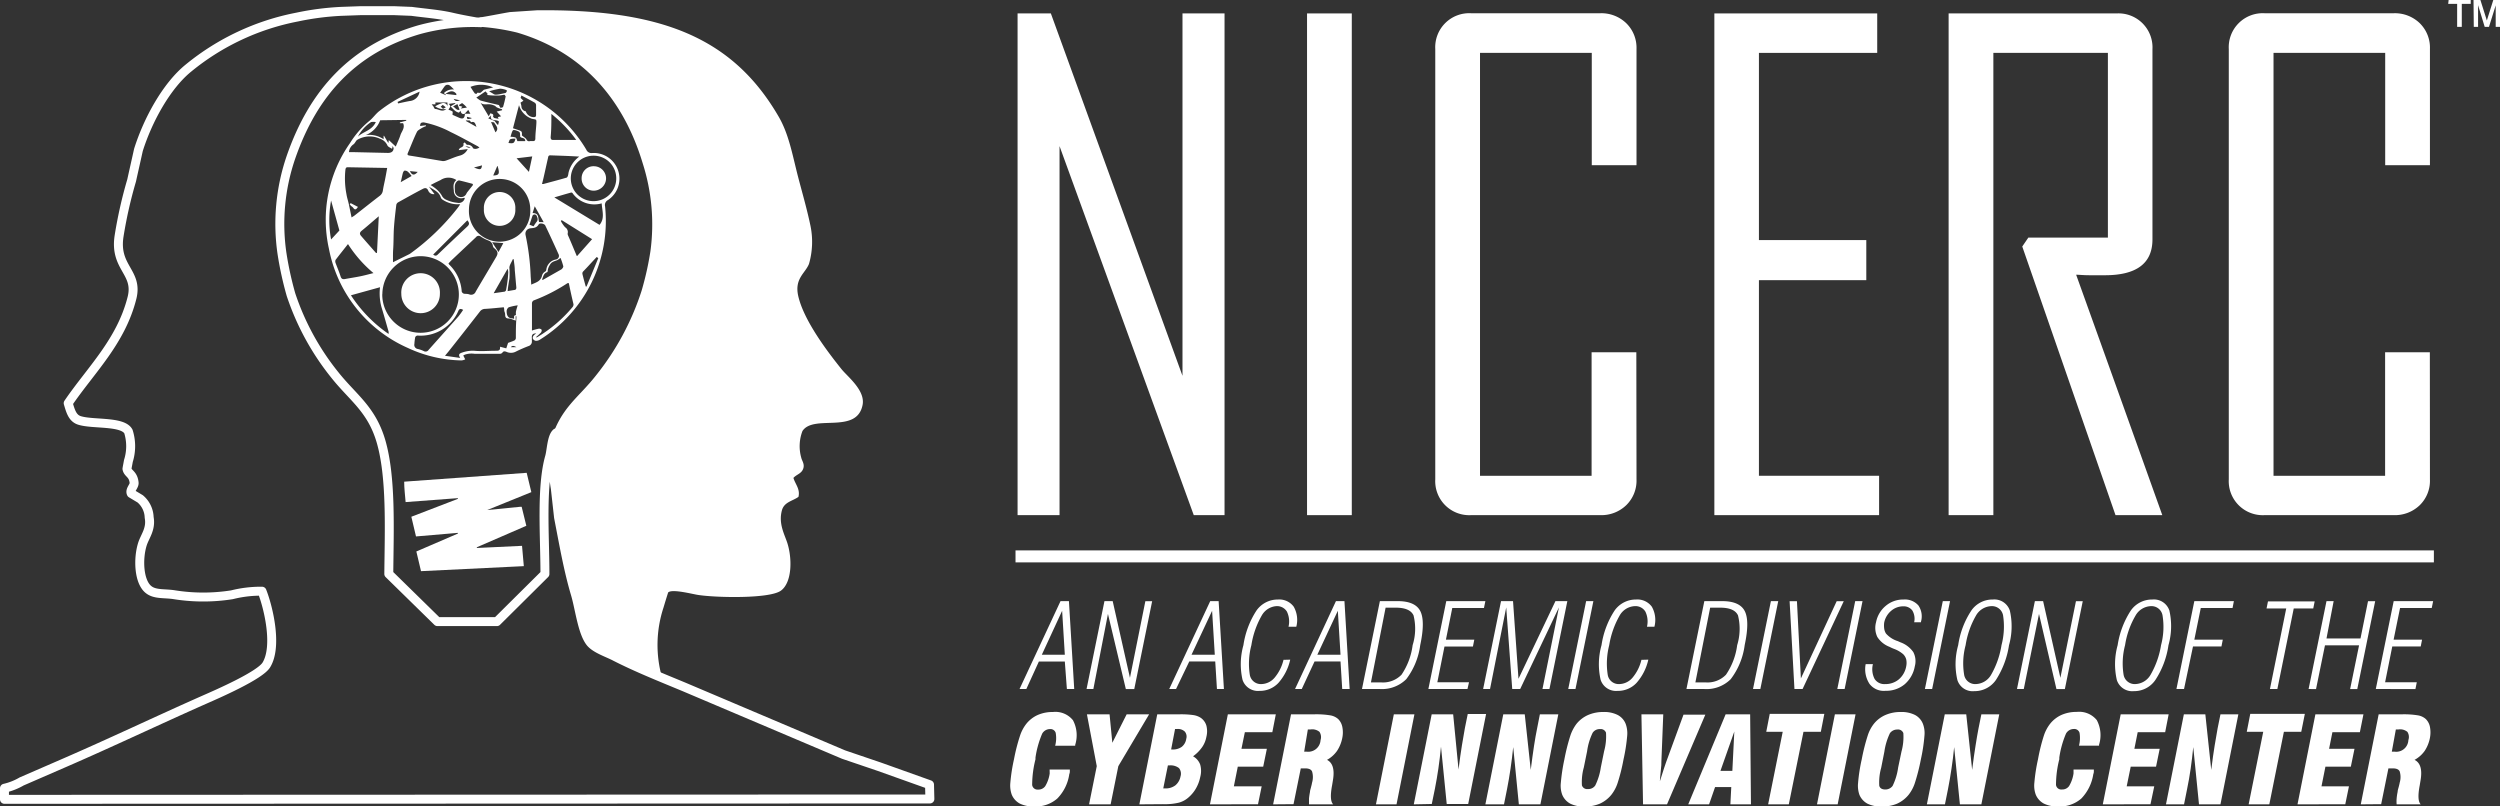 <svg id="Layer_1" data-name="Layer 1" xmlns="http://www.w3.org/2000/svg" viewBox="0 0 279.39 90.13"><rect x="0" y="0" width="279.39" height="90.13" fill="#333333" stroke="none"/><defs><style>.cls-1,.cls-3{fill:#fff;}.cls-2,.cls-4,.cls-5{fill:none;}.cls-2,.cls-5{stroke:#fff;}.cls-2{stroke-linecap:round;stroke-linejoin:round;stroke-width:1px;}.cls-2,.cls-3,.cls-4,.cls-5{fill-rule:evenodd;}.cls-5{stroke-miterlimit:10;stroke-width:0.5px;}</style></defs><title>General NICERC Normal Slide</title><path class="cls-1" d="M113.94,77l4.58-9.82h.94l.59,9.82h-.82L119,73.93h-2.9L114.7,77Zm2.49-3.83H119l-.3-4.91Z"/><path class="cls-1" d="M121.43,77l2-9.82h.92l1.93,8.57L128,67.19h.76l-2,9.82h-.94l-2-8.4L122.19,77Z"/><path class="cls-1" d="M130.67,77l4.58-9.82h.94l.59,9.82H136l-.19-3.08h-2.9L131.43,77Zm2.49-3.83h2.6l-.3-4.91Z"/><path class="cls-1" d="M144.19,73.72a5.82,5.82,0,0,1-1.33,2.61,2.83,2.83,0,0,1-2.1.88,1.81,1.81,0,0,1-1.9-1.24,7.84,7.84,0,0,1,.1-3.87,9.67,9.67,0,0,1,1.46-3.87,2.9,2.9,0,0,1,2.4-1.23,2,2,0,0,1,1.76.8,3,3,0,0,1,.29,2.24H144a2.55,2.55,0,0,0-.18-1.69,1.29,1.29,0,0,0-1.19-.61A2.05,2.05,0,0,0,141,68.8a9.63,9.63,0,0,0-1.15,3.3,8.09,8.09,0,0,0-.18,3.29,1.25,1.25,0,0,0,1.3,1.06,2,2,0,0,0,1.47-.71,4.83,4.83,0,0,0,1-2Z"/><path class="cls-1" d="M144.73,77l4.57-9.82h.95l.58,9.82H150l-.19-3.08h-2.9L145.48,77Zm2.49-3.83h2.59l-.3-4.91Z"/><path class="cls-1" d="M152.21,77l2-9.82h2c1.29,0,2.13.37,2.51,1.1s.39,2,0,3.81a8,8,0,0,1-1.56,3.81,3.86,3.86,0,0,1-3,1.1Zm1-.74h1.11a2.88,2.88,0,0,0,2.31-.86,7.59,7.59,0,0,0,1.24-3.3,6.14,6.14,0,0,0,.1-3.33c-.27-.57-.92-.86-2-.86h-1.12Z"/><path class="cls-1" d="M159.63,77l2-9.82H166l-.16.77h-3.54l-.71,3.54h3.17l-.15.76h-3.18l-.8,4h3.54L164,77Z"/><path class="cls-1" d="M165.75,77l2-9.82h1.34l.61,8.68,4.13-8.68h1.33l-2,9.82h-.78l1.84-9.12L169.89,77H169l-.67-9.12L166.52,77Z"/><path class="cls-1" d="M175.26,77l2-9.82h.81l-2,9.82Z"/><path class="cls-1" d="M184.21,73.72a5.82,5.82,0,0,1-1.33,2.61,2.83,2.83,0,0,1-2.1.88,1.81,1.81,0,0,1-1.9-1.24,7.84,7.84,0,0,1,.1-3.87,9.67,9.67,0,0,1,1.46-3.87,2.9,2.9,0,0,1,2.4-1.23,2,2,0,0,1,1.76.8,3,3,0,0,1,.29,2.24h-.83a2.55,2.55,0,0,0-.18-1.69,1.29,1.29,0,0,0-1.19-.61A2.05,2.05,0,0,0,181,68.8a9.82,9.82,0,0,0-1.16,3.3,8.23,8.23,0,0,0-.17,3.29,1.24,1.24,0,0,0,1.29,1.06,2,2,0,0,0,1.48-.71,4.83,4.83,0,0,0,1-2Z"/><path class="cls-1" d="M188.47,77l2-9.82h2c1.29,0,2.13.37,2.51,1.1s.39,2,0,3.81a8,8,0,0,1-1.56,3.81,3.83,3.83,0,0,1-3,1.1Zm1-.74h1.12a2.86,2.86,0,0,0,2.3-.86,7.57,7.57,0,0,0,1.25-3.3,6.21,6.21,0,0,0,.09-3.33c-.27-.57-.92-.86-2-.86h-1.11Z"/><path class="cls-1" d="M195.91,77l2-9.82h.82l-2,9.82Z"/><path class="cls-1" d="M200.54,77,200,67.19h.82l.44,8.63,4-8.63h.79L201.45,77Z"/><path class="cls-1" d="M205.33,77l2-9.82h.82l-2,9.82Z"/><path class="cls-1" d="M208.5,74.22h.81a2.36,2.36,0,0,0,.18,1.64,1.28,1.28,0,0,0,1.18.59,2.32,2.32,0,0,0,1.54-.53,2.5,2.5,0,0,0,.82-1.45,1.87,1.87,0,0,0,0-.78,1.26,1.26,0,0,0-.35-.59,3.29,3.29,0,0,0-1-.58,4.62,4.62,0,0,1-.51-.23,2.79,2.79,0,0,1-1.37-1.11,2.37,2.37,0,0,1-.14-1.64,3.14,3.14,0,0,1,1.08-1.83,3,3,0,0,1,2-.71,2,2,0,0,1,1.65.66,2.15,2.15,0,0,1,.29,1.82l0,.06h-.76a1.81,1.81,0,0,0-.21-1.32,1.2,1.2,0,0,0-1-.46,2.06,2.06,0,0,0-1.37.51,2.32,2.32,0,0,0-.77,1.31,2.51,2.51,0,0,0,0,.66,1.34,1.34,0,0,0,.2.56,2.91,2.91,0,0,0,1.32.85l.29.13a3,3,0,0,1,1.44,1.09,2.19,2.19,0,0,1,.17,1.6,3.44,3.44,0,0,1-1.13,2,3.21,3.21,0,0,1-2.14.73,2,2,0,0,1-1.79-.77A3,3,0,0,1,208.5,74.22Z"/><path class="cls-1" d="M215.12,77l2-9.82h.81l-2,9.82Z"/><path class="cls-1" d="M218.84,72.1a9.52,9.52,0,0,1,1.47-3.87A2.87,2.87,0,0,1,222.7,67a1.82,1.82,0,0,1,1.91,1.23,7.81,7.81,0,0,1-.09,3.87A9.88,9.88,0,0,1,223.05,76a2.89,2.89,0,0,1-2.41,1.24A1.79,1.79,0,0,1,218.75,76,7.81,7.81,0,0,1,218.84,72.1Zm.83,0a7.83,7.83,0,0,0-.17,3.28,1.25,1.25,0,0,0,1.3,1.07,2.05,2.05,0,0,0,1.73-1.06,9.64,9.64,0,0,0,1.15-3.29,8.14,8.14,0,0,0,.18-3.3,1.26,1.26,0,0,0-1.31-1.06,2.06,2.06,0,0,0-1.73,1.07A9.56,9.56,0,0,0,219.67,72.1Z"/><path class="cls-1" d="M225.41,77l2-9.82h.92l1.93,8.57L232,67.19h.76l-2,9.82h-.94l-1.95-8.4L226.17,77Z"/><path class="cls-1" d="M236.66,72.1a9.81,9.81,0,0,1,1.47-3.87,2.89,2.89,0,0,1,2.4-1.23,1.82,1.82,0,0,1,1.91,1.23,7.84,7.84,0,0,1-.1,3.87A9.58,9.58,0,0,1,240.87,76a2.86,2.86,0,0,1-2.4,1.24,1.81,1.81,0,0,1-1.9-1.24A7.93,7.93,0,0,1,236.66,72.1Zm.83,0a8,8,0,0,0-.17,3.28,1.26,1.26,0,0,0,1.3,1.07,2.05,2.05,0,0,0,1.73-1.06,9.62,9.62,0,0,0,1.16-3.29,7.92,7.92,0,0,0,.17-3.3,1.25,1.25,0,0,0-1.3-1.06,2.06,2.06,0,0,0-1.73,1.07A9.34,9.34,0,0,0,237.49,72.1Z"/><path class="cls-1" d="M243.23,77l2-9.82h4.42l-.15.77h-3.55l-.72,3.54h3.18l-.15.76h-3.18l-1,4.75Z"/><path class="cls-1" d="M253.68,77l1.82-9h-2.2l.16-.79h5.22l-.16.79h-2.18l-1.83,9Z"/><path class="cls-1" d="M258,77l2-9.82h.8L260,71.35h3.8l.84-4.16h.8l-2,9.82h-.8l1-4.89h-3.81l-1,4.89Z"/><path class="cls-1" d="M265.51,77l2-9.82h4.41l-.16.77h-3.54l-.72,3.54h3.18l-.15.76h-3.18l-.8,4h3.54l-.15.76Z"/><path class="cls-1" d="M117.3,86h2.26l0,.19c0,.07,0,.18-.06.32a4.88,4.88,0,0,1-1.34,2.73,3.68,3.68,0,0,1-2.6.89,3.44,3.44,0,0,1-1.58-.32,2,2,0,0,1-.91-1,3.05,3.05,0,0,1-.16-1.31,19.61,19.61,0,0,1,.41-2.65A20.64,20.64,0,0,1,114,82.2a4.36,4.36,0,0,1,.69-1.3,3.44,3.44,0,0,1,1.29-1,4.14,4.14,0,0,1,1.69-.33,2.52,2.52,0,0,1,2.24.92,3.58,3.58,0,0,1,.25,2.75v.1h-2.24a3.3,3.3,0,0,0,.06-1.44.61.61,0,0,0-.65-.42,1,1,0,0,0-.86.51,10.67,10.67,0,0,0-.75,2.68l0,.19a11.72,11.72,0,0,0-.37,2.86.6.6,0,0,0,.66.52.93.93,0,0,0,.8-.38,3.79,3.79,0,0,0,.5-1.42Z"/><path class="cls-1" d="M121.71,89.89l.86-4.27-1.1-5.79H124l.31,3.18,1.6-3.18h2.51l-3.44,5.79-.86,4.27Z"/><path class="cls-1" d="M127.33,89.89l2-10.06h2.47a9.71,9.71,0,0,1,1.6.09,2.1,2.1,0,0,1,.79.3,1.62,1.62,0,0,1,.63.87,2.53,2.53,0,0,1,0,1.26,2.91,2.91,0,0,1-.49,1.17,4.27,4.27,0,0,1-1,1,1.76,1.76,0,0,1,.8.93,2.6,2.6,0,0,1,0,1.4,4.16,4.16,0,0,1-.48,1.27,3.87,3.87,0,0,1-.83,1,2.67,2.67,0,0,1-1.07.58,6.67,6.67,0,0,1-1.78.17ZM130,88.11h.2a1.79,1.79,0,0,0,1.15-.34,1.7,1.7,0,0,0,.58-1,1,1,0,0,0-.17-.93,1.52,1.52,0,0,0-1.08-.3h-.16Zm.88-4.35H131a1.71,1.71,0,0,0,1.06-.29,1.39,1.39,0,0,0,.51-.9.87.87,0,0,0-.16-.81,1.1,1.1,0,0,0-.85-.29h-.24Z"/><path class="cls-1" d="M135.22,89.89l2-10.06h5.36l-.39,2h-3.07l-.38,1.85h2.84l-.41,2h-2.84l-.44,2.2H141l-.41,2Z"/><path class="cls-1" d="M142.28,89.89l2-10.06h2.6a9.6,9.6,0,0,1,1.82.12,1.74,1.74,0,0,1,.85.41,1.68,1.68,0,0,1,.46.87,3.06,3.06,0,0,1,0,1.23,4,4,0,0,1-.59,1.46,3.33,3.33,0,0,1-1.12,1c.64.32.87,1.08.66,2.29v0l-.09.55q-.32,1.69.12,2.13h-2.7c0-.21,0-.43,0-.65a7.38,7.38,0,0,1,.11-.74c0-.16.08-.36.13-.59a4.08,4.08,0,0,0,.1-.44,2.18,2.18,0,0,0,0-1.26c-.11-.23-.37-.34-.78-.34h-.48l-.81,4ZM145.75,84H146a1.38,1.38,0,0,0,1.58-1.29,1.08,1.08,0,0,0-.12-.92,1.27,1.27,0,0,0-1-.27h-.3Z"/><path class="cls-1" d="M153.77,89.89l2-10.06h2.3l-2,10.06Z"/><path class="cls-1" d="M158,89.89l2-10.06h2.4L163,86c.13-1.05.26-2,.38-2.71s.23-1.4.33-1.92l.32-1.58h2.05l-2,10.06h-2.4l-.64-6.4c-.08.84-.18,1.64-.29,2.42s-.25,1.55-.39,2.28l-.35,1.7Z"/><path class="cls-1" d="M166,89.89l2-10.06h2.4l.67,6.21c.13-1.05.26-2,.37-2.71s.23-1.4.34-1.92l.31-1.58h2.06l-2,10.06h-2.41l-.63-6.4c-.09.84-.18,1.64-.3,2.42s-.24,1.55-.39,2.28l-.34,1.7Z"/><path class="cls-1" d="M174.83,84.86a22.06,22.06,0,0,1,.67-2.66,4.6,4.6,0,0,1,.68-1.3,3.45,3.45,0,0,1,1.31-1,4.21,4.21,0,0,1,1.71-.33,3.31,3.31,0,0,1,1.58.33,1.9,1.9,0,0,1,.9,1,3.06,3.06,0,0,1,.17,1.31,19.61,19.61,0,0,1-.41,2.65,20.59,20.59,0,0,1-.66,2.64,4.27,4.27,0,0,1-.7,1.32,3.55,3.55,0,0,1-1.3,1,4.38,4.38,0,0,1-1.71.32,3.42,3.42,0,0,1-1.57-.32,2,2,0,0,1-.91-1,2.91,2.91,0,0,1-.16-1.31A20.89,20.89,0,0,1,174.83,84.86Zm4.07.91.37-1.82a6.16,6.16,0,0,0,.21-2.07.63.63,0,0,0-.67-.4.94.94,0,0,0-.82.41,6.8,6.8,0,0,0-.62,2.06L177,85.77a6,6,0,0,0-.21,2,.61.61,0,0,0,.67.41.93.93,0,0,0,.82-.4A6.8,6.8,0,0,0,178.9,85.77Z"/><path class="cls-1" d="M183.62,89.89l-.18-10.06h2.44l-.21,5.28c0,.24,0,.55-.06.94s-.06.8-.11,1.25l.05-.13c.32-1,.54-1.73.65-2l1.94-5.3h2.44L186.3,89.89Z"/><path class="cls-1" d="M188.67,89.89l4.18-10.06h2.74l.09,10.06h-2.3l.1-1.93h-1.81L191,89.89Zm3.6-3.74h1.33l.22-4.4Z"/><path class="cls-1" d="M197.6,89.89l1.63-8.11h-1.84l.39-2h6.1l-.39,2h-1.94l-1.64,8.11Z"/><path class="cls-1" d="M203.06,89.89l2-10.06h2.31l-2,10.06Z"/><path class="cls-1" d="M208.06,84.86a22.06,22.06,0,0,1,.67-2.66,4.14,4.14,0,0,1,.68-1.3,3.38,3.38,0,0,1,1.31-1,4.21,4.21,0,0,1,1.71-.33,3.34,3.34,0,0,1,1.58.33,1.92,1.92,0,0,1,.89,1,2.91,2.91,0,0,1,.17,1.31,19.18,19.18,0,0,1-.4,2.65A22.45,22.45,0,0,1,214,87.5a4.27,4.27,0,0,1-.7,1.32,3.55,3.55,0,0,1-1.3,1,4.38,4.38,0,0,1-1.71.32,3.47,3.47,0,0,1-1.58-.32,2,2,0,0,1-.91-1,3.08,3.08,0,0,1-.15-1.31A19.18,19.18,0,0,1,208.06,84.86Zm4.07.91L212.5,84a6.16,6.16,0,0,0,.21-2.07.63.63,0,0,0-.68-.4,1,1,0,0,0-.82.41,7.12,7.12,0,0,0-.62,2.06l-.36,1.82a6,6,0,0,0-.21,2c.08.27.3.41.67.41a1,1,0,0,0,.82-.4A6.8,6.8,0,0,0,212.13,85.77Z"/><path class="cls-1" d="M215.34,89.89l2-10.06h2.4l.66,6.21c.13-1.05.26-2,.38-2.71s.22-1.4.33-1.92l.32-1.58h2l-2,10.06h-2.4l-.64-6.4c-.08.84-.18,1.64-.3,2.42s-.24,1.55-.39,2.28l-.34,1.7Z"/><path class="cls-1" d="M231.73,86H234l0,.19c0,.07,0,.18-.06.32a5,5,0,0,1-1.34,2.73,3.68,3.68,0,0,1-2.6.89,3.44,3.44,0,0,1-1.58-.32,2,2,0,0,1-.91-1,2.91,2.91,0,0,1-.16-1.31,19.61,19.61,0,0,1,.41-2.65,20.64,20.64,0,0,1,.66-2.66,4.36,4.36,0,0,1,.69-1.3,3.44,3.44,0,0,1,1.29-1,4.14,4.14,0,0,1,1.69-.33,2.53,2.53,0,0,1,2.24.92,3.58,3.58,0,0,1,.25,2.75v.1h-2.24a3.46,3.46,0,0,0,.06-1.44.61.61,0,0,0-.65-.42,1,1,0,0,0-.86.51,10.67,10.67,0,0,0-.75,2.68l0,.19a11.72,11.72,0,0,0-.37,2.86.59.59,0,0,0,.66.52.93.93,0,0,0,.8-.38,3.79,3.79,0,0,0,.5-1.42Z"/><path class="cls-1" d="M235,89.89l2-10.06h5.36l-.39,2h-3.07l-.37,1.85h2.83l-.41,2h-2.83l-.45,2.2h3.08l-.42,2Z"/><path class="cls-1" d="M242.06,89.89l2-10.06h2.4l.66,6.21c.13-1.05.26-2,.38-2.71s.23-1.4.33-1.92l.32-1.58h2l-2,10.06h-2.4l-.64-6.4c-.08.84-.18,1.64-.29,2.42s-.25,1.55-.4,2.28l-.34,1.7Z"/><path class="cls-1" d="M251.3,89.89l1.63-8.11h-1.84l.39-2h6.1l-.4,2h-1.94l-1.63,8.11Z"/><path class="cls-1" d="M256.76,89.89l2-10.06h5.37l-.4,2h-3.07l-.37,1.85h2.84l-.41,2h-2.84l-.44,2.2h3.07l-.41,2Z"/><path class="cls-1" d="M263.83,89.89l2-10.06h2.6a9.67,9.67,0,0,1,1.82.12,1.74,1.74,0,0,1,.85.41,1.68,1.68,0,0,1,.46.87,3.25,3.25,0,0,1,0,1.23,4,4,0,0,1-.59,1.46,3.36,3.36,0,0,1-1.13,1c.65.32.88,1.08.67,2.29v0l-.09.55c-.22,1.13-.18,1.84.11,2.13h-2.69a3.53,3.53,0,0,1,0-.65,5.31,5.31,0,0,1,.11-.74c0-.16.07-.36.13-.59s.09-.37.1-.44a2.18,2.18,0,0,0,0-1.26c-.11-.23-.37-.34-.78-.34h-.48l-.81,4ZM267.3,84h.28a1.36,1.36,0,0,0,1.57-1.29,1.05,1.05,0,0,0-.11-.92,1.28,1.28,0,0,0-1-.27h-.29Z"/><rect class="cls-1" x="113.49" y="61.51" width="158.51" height="1.34"/><path class="cls-1" d="M136.85,57.57h-3.44l-15-41.24V57.57h-4.69V1.5h3.72L132.15,42V1.5h4.7Z"/><path class="cls-1" d="M151.07,57.57h-5V1.5h5Z"/><path class="cls-1" d="M182.89,53.6a3.82,3.82,0,0,1-1.15,2.86,4,4,0,0,1-2.9,1.11H164.4a3.8,3.8,0,0,1-4-4V5.48a3.8,3.8,0,0,1,4-4h14.44a4,4,0,0,1,2.9,1.11,3.84,3.84,0,0,1,1.15,2.87v13h-5V5.91H165.4V53.17h12.47V39.37h5Z"/><path class="cls-1" d="M210,57.57H191.59V1.5h18.2V5.91H196.57V26.83h12v4.48h-12V53.17H210Z"/><path class="cls-1" d="M241.65,57.57h-5.23L226,27.55l.68-1h8.89V5.91h-12.8V57.57h-5V1.5h18.78a3.8,3.8,0,0,1,4,4V26.76q0,4.05-5.45,4c-.36,0-.88,0-1.58,0s-1.19-.06-1.5-.06Q236.84,44.11,241.65,57.57Z"/><path class="cls-1" d="M271.56,53.6a3.81,3.81,0,0,1-1.14,2.86,4,4,0,0,1-2.9,1.11H253.08a3.8,3.8,0,0,1-4-4V5.48a3.8,3.8,0,0,1,4-4h14.44a4,4,0,0,1,2.9,1.11,3.83,3.83,0,0,1,1.14,2.87v13h-5V5.91H254.08V53.17h12.47V39.37h5Z"/><path class="cls-2" d="M103.92,89.29.5,89.33c0-.42,0-.83,0-1.24a6.82,6.82,0,0,0,1.92-.76l4.6-2C12.4,83,17.61,80.51,22.83,78.2c1.55-.68,6.2-2.71,6.93-3.88,1.28-2.07.24-6.43-.48-8.25a13.22,13.22,0,0,0-3.36.4,20.57,20.57,0,0,1-6.41,0c-1.06-.18-2.16,0-2.88-.56-1.12-.84-1.23-3.43-.72-5.08.28-.9,1-1.7.76-3a2.83,2.83,0,0,0-1-2.08l-1-.6c-.2-.4.36-.82.32-1.2-.1-1-.7-1-.8-1.56.05-.3.11-.59.16-.88a5.49,5.49,0,0,0,0-3.29c-.64-1.19-4-.76-5.48-1.24-.8-.26-1-1.09-1.25-1.92,2.49-3.67,5.9-6.87,7.13-11.77.73-2.9-2-3.35-1.44-6.92a49.72,49.72,0,0,1,1.4-6.2c.25-1.14.51-2.27.76-3.41,1.06-3.37,3.15-7.18,5.6-9.16A27.32,27.32,0,0,1,33.2,1.91a30.83,30.83,0,0,1,4.92-.64l2.24-.08H44l2,.08c1.56.21,3.09.32,4.48.64,1.1.26,2.44.49,3.26.63,0-.18,0,0,0,0a22.59,22.59,0,0,0-6.9.78C39.42,5.48,35,10.42,32.52,17.56a22.94,22.94,0,0,0-1,10.81,37.65,37.65,0,0,0,1,4.56,28.78,28.78,0,0,0,4.92,9c2,2.51,4.07,3.78,5.13,7.36,1.17,4,.93,9.76.88,14.85l5.44,5.33h6.64l5.37-5.33c0-4.17-.44-9.71.52-13.08.21-.75.23-2.23.76-2.69a16.36,16.36,0,0,0-.12,6.21l.36,3.24C63,60.8,63.5,63.7,64.3,66.39c.47,1.57.76,4.21,1.64,5.37.57.75,2,1.19,2.84,1.64,2.44,1.24,5,2.26,7.65,3.36l17.85,7.57,4,1.36,5.6,2Z"/><path class="cls-3" d="M60,1.15C73.9,1,81.88,4.21,87,13c1.14,1.95,1.52,4.13,2.16,6.65.47,1.81,1,3.61,1.41,5.56a8.88,8.88,0,0,1-.16,4.28C90,30.53,88.8,31.11,89.19,33c.59,2.76,3.27,6.28,4.85,8.25.66.83,2.68,2.37,2.36,4-.65,3.33-5.47,1-6.72,2.92a4.73,4.73,0,0,0-.13,3c.07.31.34.62.25,1.08-.15.68-.75.73-1.13,1.16.2.7.78,1.25.56,2.12-.66.47-1.58.57-1.84,1.48-.42,1.51.29,2.71.6,3.68.55,1.73.54,4.4-.72,5.32s-7.23.79-9.24.48c-.67-.1-2.92-.7-3.36-.28-.18.56-.35,1.12-.52,1.69A13.36,13.36,0,0,0,74,75.76h0a69.8,69.8,0,0,1-6.41-3l-1.52-.88c-.92-1-1.33-4-1.76-5.53-.76-2.72-1.27-5.61-1.88-8.56l-.36-3.32a17.39,17.39,0,0,1,.16-6.37c.92-2.85,3.47-4.46,5.12-6.64,3.26-4.31,7.21-12.48,5.4-20.57-1.69-7.6-5.53-13.58-12-16.41a26.15,26.15,0,0,0-5.57-1.6c-.87-.18-2.71-.28-3.08-.73,1.55-.14,3.23-.52,4.88-.8Z"/><path class="cls-4" d="M58.38,61l.12,2.28-11.57.56c-.15-.74-.29-1.49-.44-2.24l4.76-2-3.6.36c-.33.05-1,.15-1.2,0-.18-.69-.35-1.39-.52-2.08l5.24-2.08v0l-5.84.44c-.06-.76-.11-1.52-.16-2.28L58.9,52.75A8.3,8.3,0,0,1,59.34,55l-4.93,1.88v0l3.93-.32c.17.73.34,1.47.52,2.2l-5.61,2.36v0Z"/><path class="cls-5" d="M50.53,2.72a25.13,25.13,0,0,1,7.33.68c7.37,2.18,12,7.47,14.2,14.76a22.69,22.69,0,0,1,.88,9.93,34.33,34.33,0,0,1-1,4.48,29.9,29.9,0,0,1-5.16,9.57c-2,2.55-3.92,3.56-5,7.24-1.18,4-.87,9.72-.88,14.81l-5.41,5.33H48.81l-5.36-5.33c0-5.34.31-11.46-1.12-15.57-1-2.86-2.79-4-4.45-6.08a41.78,41.78,0,0,1-3.44-5,26.78,26.78,0,0,1-2.56-6.81,24.31,24.31,0,0,1,6.2-22.41,19.35,19.35,0,0,1,8-4.76L49,2.88Z"/><path class="cls-3" d="M45.17,53.83c0,.76.1,1.52.16,2.28l5.84-.44,0,.08-5.2,2,.52,2.2,4.68-.4,0,.08-4.64,2c.17.74.35,1.47.52,2.2l11.49-.56L58.34,61l-5.05.24,0-.08,5.53-2.4c-.18-.71-.35-1.41-.52-2.12H58.1L54.45,57v0l4.93-2c-.18-.72-.35-1.44-.52-2.16Z"/><path class="cls-3" d="M273.65,0h2.47V.43h-1V3h-.52V.43h-1Z"/><path class="cls-3" d="M276.43,0l.77,0,.72,2.29L278.64,0h.75V3h-.48l0-2.4L278.16,3h-.48c-.25-.81-.5-1.62-.74-2.42h0V3h-.48Z"/><path class="cls-1" d="M59.92,37.26c-.45,0-.51.22-.48.55,0,.09,0,.19,0,.29a.53.53,0,0,1-.39.58c-.49.19-1,.41-1.45.64a1.19,1.19,0,0,1-1,0c-.19-.07-.33-.1-.46.1a.38.38,0,0,1-.28.12c-.93,0-1.87,0-2.81,0a2.37,2.37,0,0,0-1.09.09l-.19.1.22.43a1.3,1.3,0,0,1-.4.12,14.75,14.75,0,0,1-6-1.39A15.25,15.25,0,0,1,36.76,27.8,14.89,14.89,0,0,1,39.11,16a10,10,0,0,1,2.11-2.44c.43-.33.74-.81,1.16-1.14a15.64,15.64,0,0,1,23.14,4.3.63.63,0,0,0,.69.38,2.87,2.87,0,0,1,1.73,5.26.62.62,0,0,0-.32.7A15.61,15.61,0,0,1,60.4,37.92a.84.84,0,0,1-.54.17c-.39-.12-.43-.45-.1-.71Zm-8-24.54c-.27.08-.4-.07-.45-.34l-.18.21c-.41-.09-.63-.4-.94-.7l.53-.32,0-.06-.75.1c.41.31,0,.5,0,.66a1.55,1.55,0,0,1,.44.19c.05.06,0,.22,0,.37l.72.32c.45.2.64.08.67-.44l.61,0-.24-.43Zm-9.2,20.16A4.28,4.28,0,1,0,47,28.63,4.29,4.29,0,0,0,42.73,32.88Zm1.19-3.57,1.84-.91.11-.07a26,26,0,0,0,5.31-5.12c.09-.12.18-.25.26-.38l-.06,0a.61.61,0,0,0-.19,0,3.06,3.06,0,0,1-1.71-.51.49.49,0,0,1-.21-.26c-.21-.67-.85-.86-1.34-1.22l.64.85a.63.63,0,0,1-.7-.38c-.15-.37-.4-.31-.61-.2-.93.48-1.85,1-2.77,1.51a.44.44,0,0,0-.19.27c-.1.83-.2,1.66-.26,2.5S44,27.1,43.93,28C43.91,28.43,43.92,28.89,43.92,29.31ZM55.86,20a3.42,3.42,0,0,0-3.45,3.37,3.43,3.43,0,1,0,6.85.05A3.41,3.41,0,0,0,55.86,20ZM51.43,40c-.26-.4-.06-.51.22-.6A3.5,3.5,0,0,1,53,39.2c.79.08,1.59,0,2.39,0,.31,0,.54,0,.49-.45l.7.18.2-.61c.26-.1.5-.17.72-.28a.35.35,0,0,0,.15-.25c0-.73,0-1.46.06-2.2a2.42,2.42,0,0,0,0-.25h-.08l0,.49c-.23-.08-.42-.16-.61-.21s-.37,0-.48-.13-.07-.3-.1-.46-.06-.18-.08-.27,0-.28-.06-.42c-.68.06-1.38.14-2.08.18a.72.72,0,0,0-.59.3c-1.16,1.49-2.34,3-3.51,4.47l-.39.47ZM50.12,29.44a1.05,1.05,0,0,0,.08.13,4.57,4.57,0,0,1,1.4,3c0,.09.14.22.24.25s.42,0,.63.09a.55.55,0,0,0,.7-.33c.75-1.28,1.52-2.56,2.27-3.84.26-.44.2-.67-.2-1a.43.43,0,0,1-.16-.26.72.72,0,0,0-.5-.6,4.23,4.23,0,0,1-.82-.42.38.38,0,0,0-.57.05L50.4,29.14Zm2.06-13.25a.64.64,0,0,1,.67.34c0,.08.22.12.34.11a1.59,1.59,0,0,0,.41-.15c-.07,0-.12-.09-.18-.13-1-.53-2-1.1-3.05-1.6a10.92,10.92,0,0,0-3-1.08c-.3,0-.41.05-.42.4L47.6,14l0,.1a4.28,4.28,0,0,0-.43.19c-.21.14-.49.26-.58.46-.37.75-.66,1.54-1,2.32-.09.21-.06.28.19.32,1.23.19,2.45.41,3.68.61a1,1,0,0,0,.4-.06c.51-.18,1-.41,1.53-.55a1.32,1.32,0,0,0,.88-.73l-1,.12a.38.38,0,0,1,.16-.24c.2-.11.45-.18.35-.5,0,0,.1-.08.15-.13ZM39.29,24.3l.3-.19c.95-.74,1.89-1.49,2.84-2.22a.88.88,0,0,0,.36-.61c.06-.39.15-.77.23-1.16s.16-.84.25-1.35l-4.42-.08c-.19,0-.23.13-.25.3a9.2,9.2,0,0,0,.12,2.72c.06.39.19.76.27,1.14S39.18,23.77,39.29,24.3Zm24.28,7.34-.14,0a19.17,19.17,0,0,1-3.8,1.94.38.38,0,0,0-.18.31c0,1,0,1.91,0,2.87a.86.86,0,0,0,0,.18,6.37,6.37,0,0,1,.77-.21.37.37,0,0,1,.31.12.39.39,0,0,1-.09.33,6.68,6.68,0,0,1-.55.5.16.16,0,0,0,.15,0A15.29,15.29,0,0,0,64,34.3a.45.45,0,0,0,.09-.31C63.9,33.21,63.73,32.43,63.57,31.64Zm-4.2.17c.5-.24,1-.33,1.19-.94a.71.71,0,0,1,.4-.54s.09-.11.09-.18A1.32,1.32,0,0,1,62.13,29a.41.41,0,0,0,.31-.55q-.73-1.63-1.5-3.24c-.1-.23-.64-.32-.74-.13-.21.37-.53.4-.89.43s-.67.32-.57.78a26.75,26.75,0,0,1,.57,4.64C59.33,31.17,59.35,31.46,59.37,31.81Zm9.5-11.88a2.53,2.53,0,0,0-2.54-2.53,2.54,2.54,0,1,0,0,5.08A2.54,2.54,0,0,0,68.87,19.93ZM39.22,33a15.45,15.45,0,0,0,4.21,4.32,1.85,1.85,0,0,0,0-.25c-.26-.9-.51-1.81-.79-2.72a5.86,5.86,0,0,1-.17-2.25Zm-.34-5.71c-.48.61-.94,1.18-1.38,1.76a.47.47,0,0,0,0,.33c.19.51.4,1,.57,1.53.09.28.26.32.51.27.57-.11,1.15-.19,1.72-.31s.9-.22,1.44-.35A14.17,14.17,0,0,1,38.88,27.26Zm21.7-6.73a.48.48,0,0,0,.16,0c.85-.23,1.7-.45,2.55-.7.08,0,.15-.13.18-.22a1.55,1.55,0,0,0,.06-.31,3.11,3.11,0,0,1,1.21-1.83c-1.08-.07-2.16-.1-3.24-.14-.22,0-.23.15-.26.3-.17.74-.33,1.49-.5,2.23C60.69,20.09,60.64,20.3,60.58,20.53Zm6.66,2.17A3,3,0,0,1,64,21.61c0-.05-.13-.11-.18-.09-.63.17-1.25.36-1.87.54L67,25.13C67.62,24.41,67.29,23.56,67.24,22.7ZM42.49,13.44a2.88,2.88,0,0,1-1.62,1.66,2.85,2.85,0,0,1,2,.46l0-.38h.05l.45.76.06,0,0-.25.06,0,.74.69c.19-.47.39-.87.52-1.28s.54-.81.3-1.33l-.36,0v-.09l.71-.19v-.09ZM39,17h.43l3.92.09c.39,0,.63-.16.64-.55,0-.07-.13-.15-.21-.22l0,0,.09.21-.08.09c-.17-.12-.44-.21-.5-.38a1.39,1.39,0,0,0-.84-.74,2.72,2.72,0,0,0-2.58.16s-.07.1-.11.15-.15.26-.27.33A1.16,1.16,0,0,0,39,17Zm19-5.24-.67,2.57c1.06.37,1,.25,1,.81.21.18.41.28.51.45a.3.3,0,0,0,.38.18,2,2,0,0,1,.34,0c.2,0,.26-.09.27-.28,0-.55.08-1.1.11-1.65s0-.46-.42-.55a.74.74,0,0,1-.21-.07A2.27,2.27,0,0,1,58,11.74ZM51.76,34.63c-.24-.13-.4-.17-.53.1a4.59,4.59,0,0,1-4.58,2.77.32.32,0,0,0-.25.19,6.15,6.15,0,0,0-.09.75.46.46,0,0,0,.38.56,3.23,3.23,0,0,1,.66.23.4.4,0,0,0,.55-.13l3.31-3.71A9.3,9.3,0,0,0,51.76,34.63ZM51,20.12a1.59,1.59,0,0,0-1.76,0l-.58.28-.54.28a4.73,4.73,0,0,1,.6.42,3,3,0,0,1,.64.73,1,1,0,0,0,.55.51,3.51,3.51,0,0,0,1.18.32.69.69,0,0,0,.86-.55l-.13,0a.82.82,0,0,1-1.1-.8C50.67,20.89,50.6,20.46,51,20.12Zm13.5,8.49,1.67-1.88L62.77,24.6l-.09.1a3.1,3.1,0,0,0,.48.7.64.64,0,0,1,.3.58.53.53,0,0,0,0,.28C63.79,27,64.11,27.79,64.46,28.61ZM42.33,24.17c-.68.57-1.27,1.1-1.89,1.6-.24.19-.28.36-.1.58.56.65,1.12,1.28,1.68,1.92,0,0,.07,0,.11,0ZM64.4,15.64a15,15,0,0,0-2.78-2.91c0,.92,0,1.76-.08,2.59,0,.27.1.33.33.32ZM53.23,10.91c.23.15.36.3.53.34.69.19,1.39.34,2,.49.08.15.13.3.17.3s.28,0,.3-.12a11.33,11.33,0,0,0,.28-1.15s-.11-.19-.16-.19a4.69,4.69,0,0,1-.62.1c-.43,0-.86,0-1.29-.07l0,0,.06-.12-.24-.28Zm5.53,1.53a.93.93,0,0,0,.9.65c.17,0,.25-.06.25-.24,0-.37,0-.74,0-1.11a.36.36,0,0,0-.14-.26c-.48-.28-1-.54-1.5-.81l-.09.27.32.32-.33.21a2.79,2.79,0,0,1,.1.39A.57.57,0,0,0,58.76,12.44ZM37,26.76l.93-1L37,22.41A12,12,0,0,0,37,26.76Zm15.87-6.1-.07-.12c-.5-.13-1-.27-1.5-.38a.43.43,0,0,0-.28.16c-.28.31-.18.7-.18,1.06a.7.7,0,0,0,.61.64.65.65,0,0,0,.68-.39.75.75,0,0,1,.09-.15Zm7.72,10.57.06.06,2.08-1.18c.11-.07.24-.26.22-.36a7.8,7.8,0,0,0-.31-.93,2.17,2.17,0,0,1-.4.27c-.32.12-.62.17-.8.54a1.41,1.41,0,0,0-.23.63s0,.15-.07.16C60.73,30.56,60.72,30.94,60.57,31.23Zm-3.84,1.3.7-.12c.2,0,.27-.13.25-.32-.06-.64-.11-1.27-.17-1.9,0-.41-.08-.82-.12-1.22l-.1,0c-.14.34-.41.7-.38,1a7.53,7.53,0,0,1,0,1.17C56.86,31.58,56.78,32,56.73,32.53ZM55.64,13.08,56,13l-.49-.53.6-.15v-.11l-.33-.1L55.52,12c-.1-.07-.18-.18-.29-.21a1.69,1.69,0,0,0-.61-.14c-.32,0-.64.09-.92-.18L54.62,13l.18-.34c.18.07.41.06.3.37,0,0,.09.14.15.16a3.55,3.55,0,0,0,.47.08s0,0,0,0ZM66.86,28.85l-.17-.13c-.52.54-1,1.09-1.54,1.64a.34.34,0,0,0-.06.26c.11.47.24.93.37,1.4l.09,0ZM55.17,32.77l1.18-.17c.08,0,.19-.1.2-.17.07-.35.12-.71.17-1.06s.06-.63.08-.95a2.32,2.32,0,0,0-.07-.39Zm-6.76-4.32c.23.18.36.14.51,0q1.65-1.59,3.31-3.14c.25-.23.24-.41,0-.69Zm10.7-9.24.37-1.73-1.75.21Zm-6.53-9.5c.16.25.3.49.47.71,0,.05.15.06.23.08,0-.2.18-.12.32-.12s.2-.11.29-.18.14-.15.22-.18l1-.25A3.16,3.16,0,0,0,52.58,9.71Zm4.87,25.95,0-.36.21-.1a1.76,1.76,0,0,1,0-.38,6.72,6.72,0,0,1,.2-.7,6.19,6.19,0,0,0-1,.22.54.54,0,0,0-.24.44c0,.43.13.84.72.8A1.28,1.28,0,0,1,57.45,35.66ZM46.89,10.24l-2.46,1.15.06.17c.43-.09.86-.19,1.3-.27A1.21,1.21,0,0,0,46.89,10.24Zm11.24,5c0-.18,0-.45-.12-.52s-.57-.26-.68-.16-.2.48-.28.73a1.65,1.65,0,0,1,.57.08c.11.07.14.25.2.4l.88,0C58.7,15.33,58.27,15.49,58.13,15.27ZM42,13.64a1.67,1.67,0,0,0-.53,0A4.32,4.32,0,0,0,40,15.27C40.59,14.69,41.56,14.6,42,13.64ZM54.66,10.2l.46.28a.44.44,0,0,0,.25.1c.37,0,.73-.11,1.08-.18.07,0,.13-.09.17-.16s0-.16,0-.16a2.15,2.15,0,0,0-.73-.17A10.89,10.89,0,0,0,54.66,10.2ZM44.78,20.36,46,19.67a2.94,2.94,0,0,0-.42-.48.52.52,0,0,0-.36-.12c-.07,0-.16.15-.19.24C44.94,19.63,44.88,20,44.78,20.36Zm4.4-10,.66.28,0-.05-.24-.18A1.4,1.4,0,0,1,50.75,10c-.18-.16-.31-.31-.47-.43a.4.4,0,0,0-.59.08C49.51,9.88,49.37,10.12,49.18,10.37ZM59.63,25.29a4.33,4.33,0,0,1,.34-.5c.2-.23.09-.47,0-.68a.26.26,0,0,0-.46,0c-.12.34-.22.68-.34,1ZM55,27.07l.71,1.1.54-1Zm5.76-2.24-1-1.78-.24.76c.76,0,.59.56.73,1ZM50,11.45l-.67,0-.67,0v.21l-.4,0c0,.07.11.13.16.21s.13.3.21.31c.4,0,.79.41,1.25,0a1.65,1.65,0,0,1-1.25-.3,3.78,3.78,0,0,1,.74-.34.49.49,0,0,1,.65.35Zm4.88,2.19.49,1.15c.44-.43.06-.75-.14-1.08C55.24,13.66,55.1,13.67,54.92,13.64Zm.69,4.92-.45,1.05C55.79,19.6,55.87,19.41,55.61,18.56Zm-1-5.33.7.28.32.42.09,0,.08-.35c-.3-.3-1,.07-.9-.67ZM51,10.63l0-.14c-.35-.43-.73-.33-1.21,0Zm6.57,4.87a1.3,1.3,0,0,0-.54.06c-.11.06-.14.26-.21.42C57.41,16.06,57.47,16,57.61,15.5ZM51.5,12.13l.68-.11a3,3,0,0,0-.54-.5s-.23.14-.35.22l.05.09.33.09Zm.57,1.33,0,.06,1.18.66c-.13-.35-.18-.65-.59-.52,0,0-.11-.12-.18-.2Zm-.71-1.2-.24-.63-.49.26C50.89,12.05,51.05,12.38,51.36,12.26Zm-5.55,6.86c.23.49.5.51.87.09Zm7.16-.4c.72.29.82.27.9-.24Zm-3.49-7-.23.2.26.25.31-.18Zm3.15,4.83c-.4-.25-.58-.23-.75-.05C52,16.22,52.33,16.62,52.63,16.51ZM50.7,11.05c.26.42.54.16.77.18Zm1.48,2c0,.13.06.26.08.26a3.49,3.49,0,0,0,.43-.07v-.06ZM57.71,38.8c-.33-.19-.47-.18-.62,0Z"/><path class="cls-1" d="M47,35a2.16,2.16,0,0,1-2.15-2.16,2.16,2.16,0,1,1,4.31,0A2.14,2.14,0,0,1,47,35Z"/><path class="cls-1" d="M57.59,23.35a1.76,1.76,0,1,1-3.51,0,1.76,1.76,0,1,1,3.51,0Z"/><path class="cls-1" d="M39.19,22.7l.81.42c-.21.35-.36.36-.54.08a1.2,1.2,0,0,0-.21-.17c-.06-.06-.11-.14-.17-.2Z"/><path class="cls-1" d="M66.32,21.31A1.35,1.35,0,0,1,65,19.93a1.33,1.33,0,0,1,1.43-1.35A1.36,1.36,0,0,1,67.73,20,1.39,1.39,0,0,1,66.32,21.31Z"/></svg>